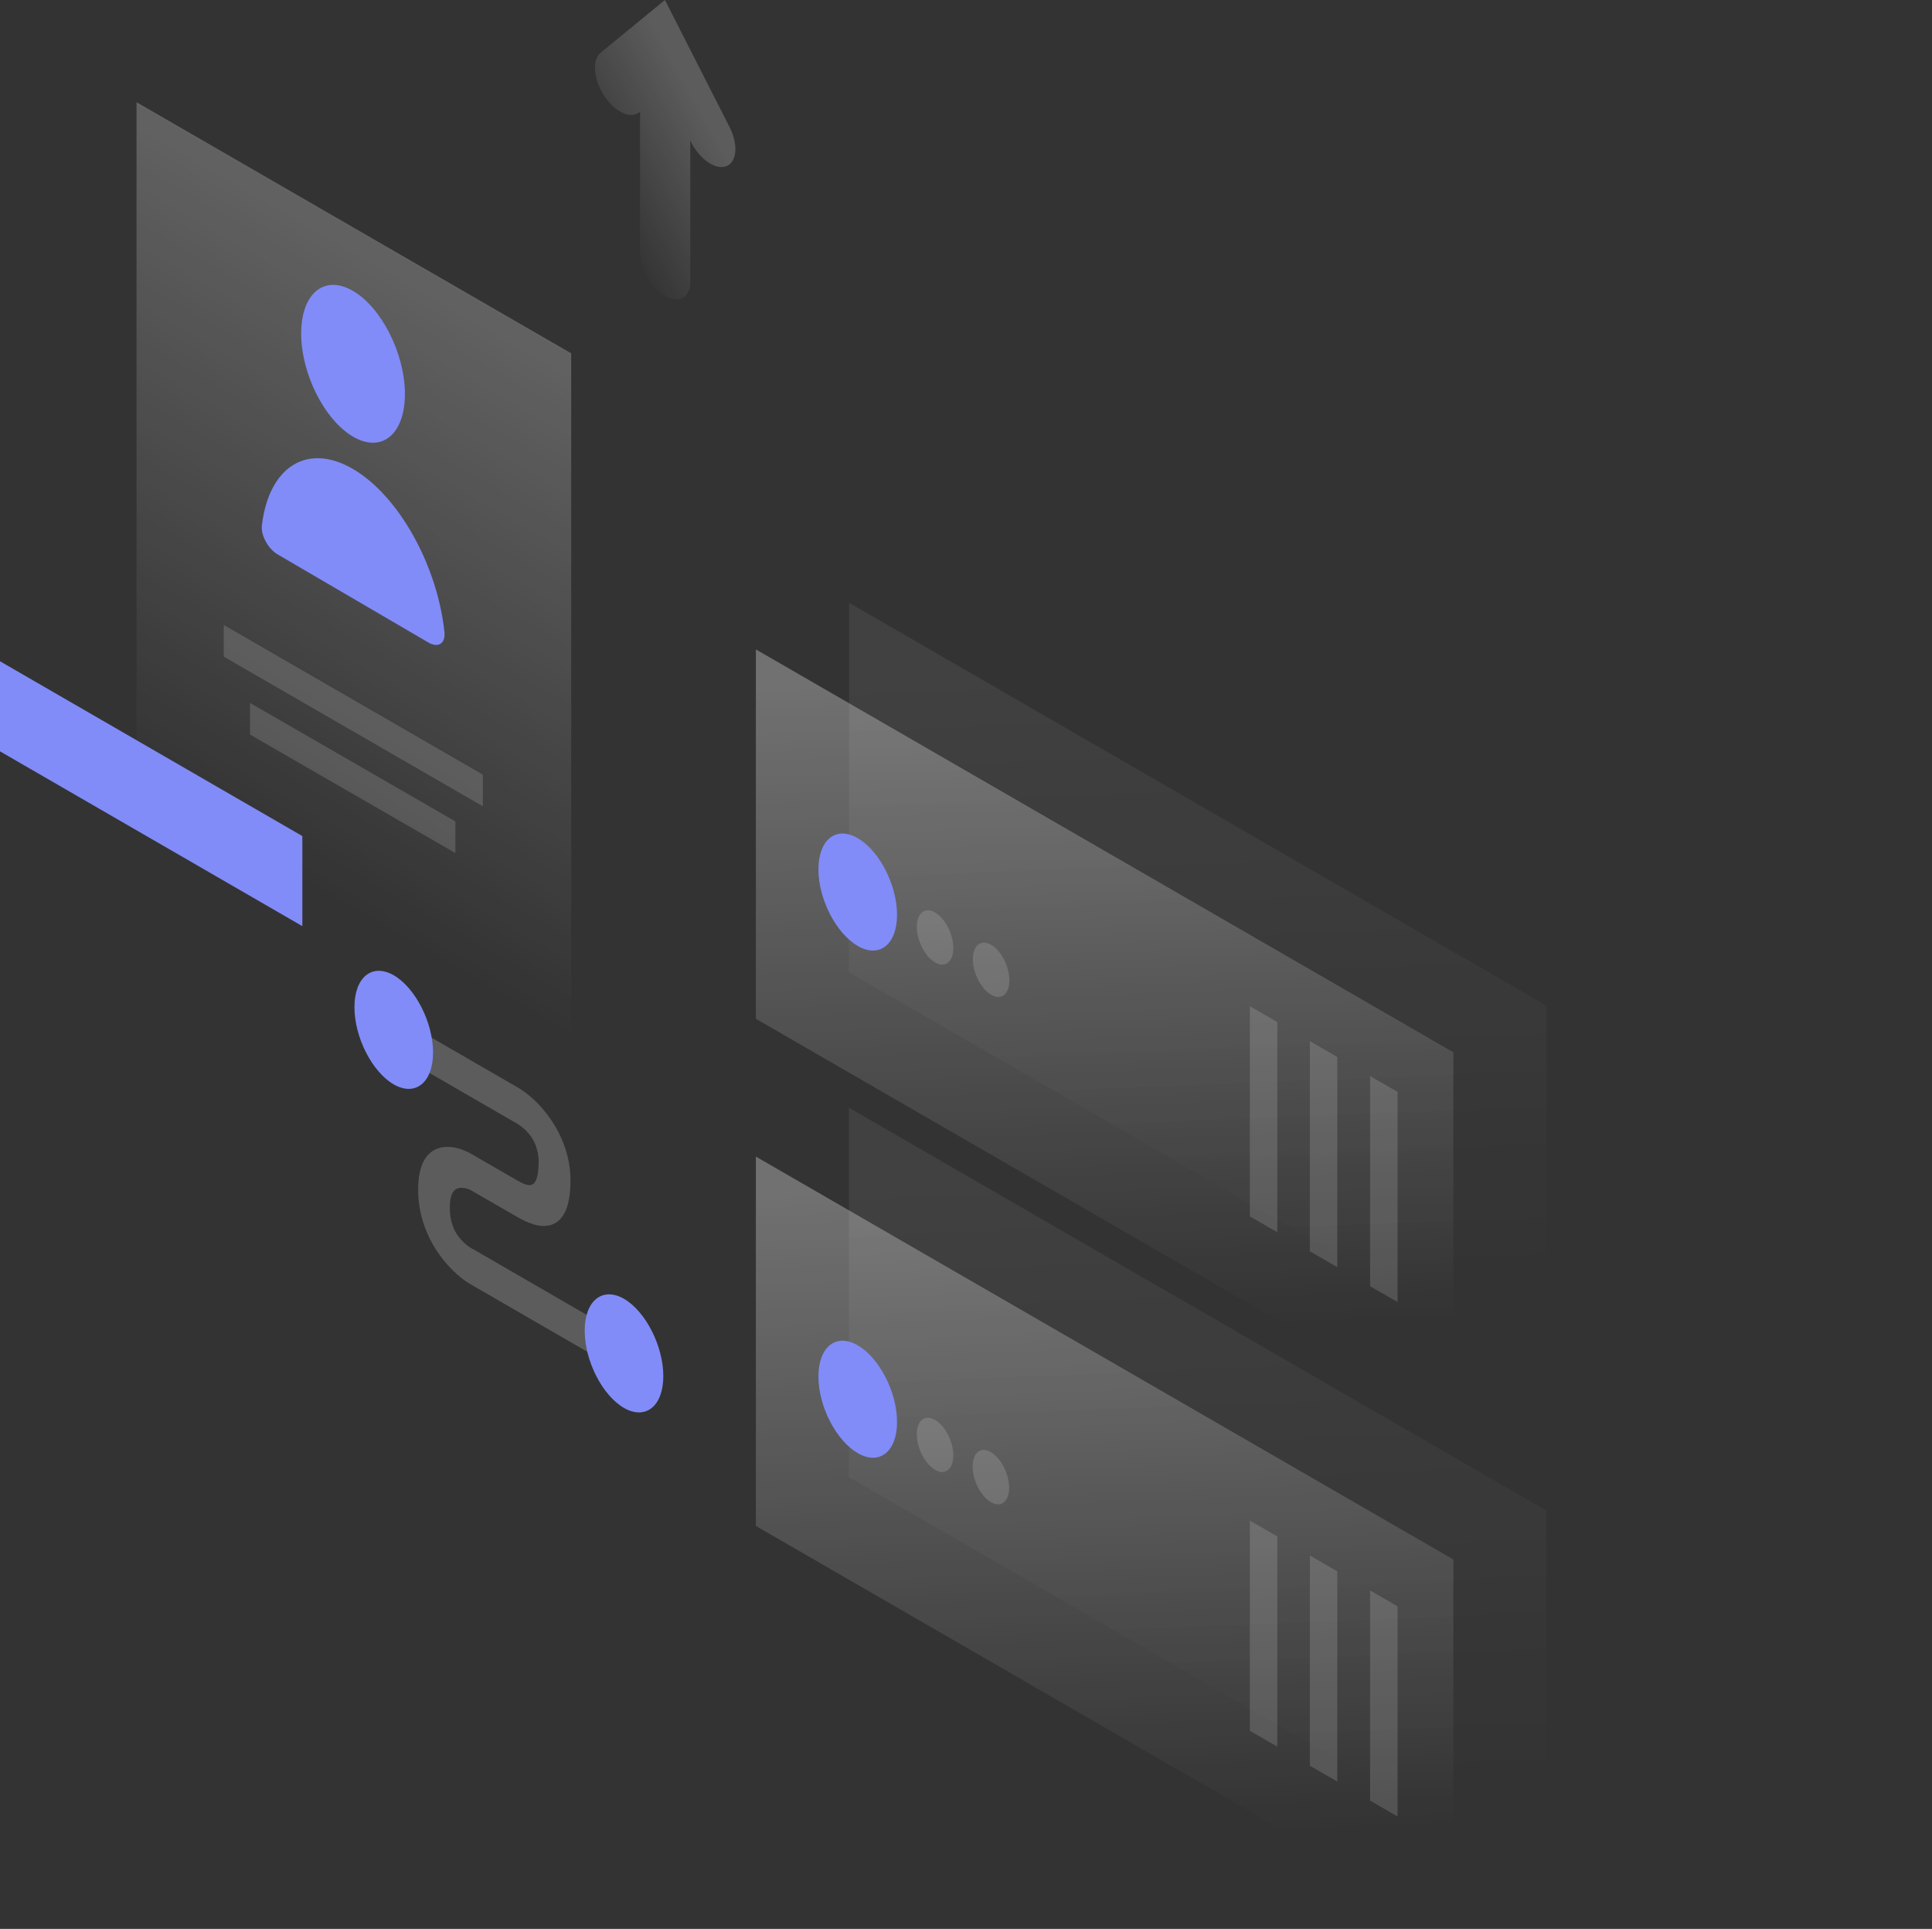 <svg width="601" height="600" viewBox="0 0 601 600" fill="none" xmlns="http://www.w3.org/2000/svg">
<rect x="0" y="0" width="601" height="600" fill="#333333" stroke="none"/>
<path opacity="0.2" d="M161.048 349.632L127.479 330.228V318.861L161.048 338.265C163.798 339.858 167.777 343.043 171.177 347.967C174.867 353.252 177.471 359.913 177.471 367.153C177.471 375.118 175.446 379.679 171.539 380.982C167.921 382.213 163.653 380.113 160.976 378.593L147.157 370.629L147.085 370.556C145.927 369.832 144.046 369.181 142.527 369.615C141.297 369.977 139.922 371.208 139.922 375.624C139.922 380.041 141.297 382.792 142.455 384.385C143.902 386.412 145.783 387.86 146.94 388.44L147.085 388.512L189.264 412.912V424.279L147.302 400.024C144.408 398.504 140.284 395.318 136.667 390.25C132.76 384.747 130.011 377.724 130.083 369.905C130.083 362.158 132.76 358.175 136.667 357.089C140.284 356.076 144.408 357.524 147.302 359.334L160.976 367.226C162.929 368.384 164.449 368.891 165.389 368.529C166.113 368.312 167.56 367.226 167.56 361.434C167.56 357.741 166.33 355.279 165.245 353.614C163.942 351.732 162.134 350.284 161.048 349.632Z" fill="white"/>
<path d="M134.714 327.404C134.714 336.744 129.215 341.161 122.487 337.323C115.758 333.414 110.26 322.698 110.26 313.286C110.26 303.946 115.758 299.529 122.487 303.367C129.215 307.276 134.714 318.064 134.714 327.404Z" fill="url(#paint0_linear_1_2)"/>
<path d="M206.339 428.044C206.339 437.384 200.84 441.8 194.112 437.963C187.383 434.053 181.885 423.338 181.885 413.925C181.885 404.585 187.383 400.169 194.112 404.006C200.84 407.916 206.339 418.704 206.339 428.044Z" fill="url(#paint1_linear_1_2)"/>
<path opacity="0.07" d="M264.145 187.522L481.118 312.851V427.754L264.072 302.425L264.145 187.522Z" fill="url(#paint2_linear_1_2)"/>
<path opacity="0.3" d="M235.133 202.003L452.106 327.332V442.235L235.133 316.906V202.003Z" fill="url(#paint3_linear_1_2)"/>
<path d="M254.594 270.424C254.594 279.691 260.092 290.335 266.821 294.244C273.549 298.154 279.048 293.81 279.048 284.542C279.048 275.275 273.549 264.632 266.821 260.722C260.092 256.812 254.594 261.156 254.594 270.424Z" fill="url(#paint4_linear_1_2)"/>
<path opacity="0.15" d="M285.199 288.307C285.199 292.579 287.731 297.575 290.915 299.385C294.026 301.195 296.558 299.168 296.558 294.896C296.558 290.624 294.026 285.628 290.842 283.818C287.731 282.008 285.199 284.035 285.199 288.307Z" fill="white"/>
<path opacity="0.15" d="M302.635 298.371C302.635 302.642 305.167 307.638 308.35 309.448C311.461 311.258 313.994 309.231 313.994 304.959C313.994 300.688 311.461 295.692 308.278 293.882C305.167 292.072 302.635 294.099 302.635 298.371Z" fill="white"/>
<path opacity="0.15" d="M397.338 317.919V383.299L388.801 378.376V312.996L397.338 317.919Z" fill="white"/>
<path opacity="0.15" d="M416.004 328.78V394.159L407.467 389.236V323.856L416.004 328.78Z" fill="white"/>
<path opacity="0.15" d="M434.742 339.64V405.02L426.205 400.096V334.717L434.742 339.64Z" fill="white"/>
<path opacity="0.07" d="M264.072 344.563L481.046 469.892V584.795L264.072 459.466V344.563Z" fill="url(#paint5_linear_1_2)"/>
<path opacity="0.3" d="M235.133 359.768L452.106 485.097V600L235.133 474.671V359.768Z" fill="url(#paint6_linear_1_2)"/>
<path d="M254.594 428.188C254.594 437.456 260.092 448.099 266.821 452.009C273.549 455.919 279.048 451.574 279.048 442.307C279.048 433.039 273.549 422.396 266.821 418.487C260.092 414.577 254.594 418.921 254.594 428.188Z" fill="url(#paint7_linear_1_2)"/>
<path opacity="0.15" d="M285.199 446.145C285.199 450.416 287.731 455.412 290.915 457.222C294.026 459.032 296.558 457.005 296.558 452.733C296.558 448.461 294.026 443.466 290.842 441.656C287.731 439.846 285.199 441.8 285.199 446.145Z" fill="white"/>
<path opacity="0.15" d="M302.562 456.208C302.562 460.48 305.095 465.476 308.278 467.286C311.389 469.096 313.921 467.069 313.921 462.797C313.921 458.525 311.389 453.53 308.206 451.719C305.095 449.837 302.562 451.864 302.562 456.208Z" fill="white"/>
<path opacity="0.15" d="M397.338 477.929V543.309L388.801 538.385V473.006L397.338 477.929Z" fill="white"/>
<path opacity="0.15" d="M416.004 488.79V554.169L407.467 549.246V483.866L416.004 488.79Z" fill="white"/>
<path opacity="0.15" d="M434.742 499.65V565.029L426.205 560.106V494.727L434.742 499.65Z" fill="white"/>
<path opacity="0.3" d="M42.469 31.785L177.688 109.907V360.637L42.469 282.442V31.785Z" fill="url(#paint8_linear_1_2)"/>
<path d="M125.959 122.577C125.959 135.103 118.724 141.04 109.825 135.827C100.926 130.614 93.691 116.278 93.691 103.753C93.691 91.227 100.926 85.29 109.825 90.503C118.724 95.716 125.959 110.052 125.959 122.577Z" fill="url(#paint9_linear_1_2)"/>
<path d="M109.825 145.891C95.427 137.493 83.562 145.384 81.464 163.485C81.102 166.598 83.49 170.798 86.384 172.463L133.338 199.904C136.232 201.569 138.62 200.266 138.258 196.645C136.087 176.011 124.15 154.29 109.825 145.891Z" fill="url(#paint10_linear_1_2)"/>
<path opacity="0.15" d="M69.6 194.401L150.196 240.956V250.802L69.6 204.248V194.401Z" fill="white"/>
<path opacity="0.15" d="M77.775 218.656L141.659 255.509V265.355L77.775 228.502V218.656Z" fill="white"/>
<path d="M94.053 260.07L0 205.696V233.716L94.053 288.09V260.07Z" fill="url(#paint11_linear_1_2)"/>
<path opacity="0.2" d="M206.845 0L226.958 39.532C229.707 44.962 229.273 50.392 225.945 51.695C222.617 52.999 217.698 49.596 214.948 44.166L214.731 43.659V87.535C214.731 92.531 211.259 94.558 206.918 92.096C202.577 89.562 199.104 83.552 199.104 78.557V34.681L198.887 34.898C196.138 37.142 191.146 34.826 187.89 29.685C184.562 24.544 184.128 18.608 186.877 16.363L206.845 0Z" fill="url(#paint12_linear_1_2)"/>
<defs>
<linearGradient id="paint0_linear_1_2" x1="134.714" y1="320.566" x2="110.26" y2="320.566" gradientUnits="userSpaceOnUse">
<stop stop-color="#818CF8"/>
<stop offset="1" stop-color="#818CF8"/>
</linearGradient>
<linearGradient id="paint1_linear_1_2" x1="206.339" y1="421.206" x2="181.885" y2="421.206" gradientUnits="userSpaceOnUse">
<stop stop-color="#818CF8"/>
<stop offset="1" stop-color="#818CF8"/>
</linearGradient>
<linearGradient id="paint2_linear_1_2" x1="368.16" y1="196.711" x2="376.256" y2="399.958" gradientUnits="userSpaceOnUse">
<stop stop-color="white"/>
<stop offset="1" stop-color="white" stop-opacity="0"/>
</linearGradient>
<linearGradient id="paint3_linear_1_2" x1="339.219" y1="211.191" x2="347.315" y2="414.438" gradientUnits="userSpaceOnUse">
<stop stop-color="white"/>
<stop offset="1" stop-color="white" stop-opacity="0"/>
</linearGradient>
<linearGradient id="paint4_linear_1_2" x1="279.048" y1="277.702" x2="254.594" y2="277.702" gradientUnits="userSpaceOnUse">
<stop stop-color="#818CF8"/>
<stop offset="1" stop-color="#818CF8"/>
</linearGradient>
<linearGradient id="paint5_linear_1_2" x1="368.144" y1="353.776" x2="376.24" y2="557.023" gradientUnits="userSpaceOnUse">
<stop stop-color="white"/>
<stop offset="1" stop-color="white" stop-opacity="0"/>
</linearGradient>
<linearGradient id="paint6_linear_1_2" x1="339.204" y1="368.981" x2="347.3" y2="572.227" gradientUnits="userSpaceOnUse">
<stop stop-color="white"/>
<stop offset="1" stop-color="white" stop-opacity="0"/>
</linearGradient>
<linearGradient id="paint7_linear_1_2" x1="279.048" y1="435.467" x2="254.594" y2="435.467" gradientUnits="userSpaceOnUse">
<stop stop-color="#818CF8"/>
<stop offset="1" stop-color="#818CF8"/>
</linearGradient>
<linearGradient id="paint8_linear_1_2" x1="192.18" y1="53.821" x2="72.012" y2="261.857" gradientUnits="userSpaceOnUse">
<stop stop-color="white"/>
<stop offset="1" stop-color="white" stop-opacity="0"/>
</linearGradient>
<linearGradient id="paint9_linear_1_2" x1="125.959" y1="113.461" x2="93.691" y2="113.461" gradientUnits="userSpaceOnUse">
<stop stop-color="#818CF8"/>
<stop offset="1" stop-color="#818CF8"/>
</linearGradient>
<linearGradient id="paint10_linear_1_2" x1="138.294" y1="171.925" x2="81.428" y2="171.925" gradientUnits="userSpaceOnUse">
<stop stop-color="#818CF8"/>
<stop offset="1" stop-color="#818CF8"/>
</linearGradient>
<linearGradient id="paint11_linear_1_2" x1="94.053" y1="247.389" x2="0" y2="247.389" gradientUnits="userSpaceOnUse">
<stop stop-color="#818CF8"/>
<stop offset="1" stop-color="#818CF8"/>
</linearGradient>
<linearGradient id="paint12_linear_1_2" x1="221.158" y1="39.876" x2="184.449" y2="60.324" gradientUnits="userSpaceOnUse">
<stop stop-color="white"/>
<stop offset="1" stop-color="white" stop-opacity="0"/>
</linearGradient>
</defs>
</svg>
